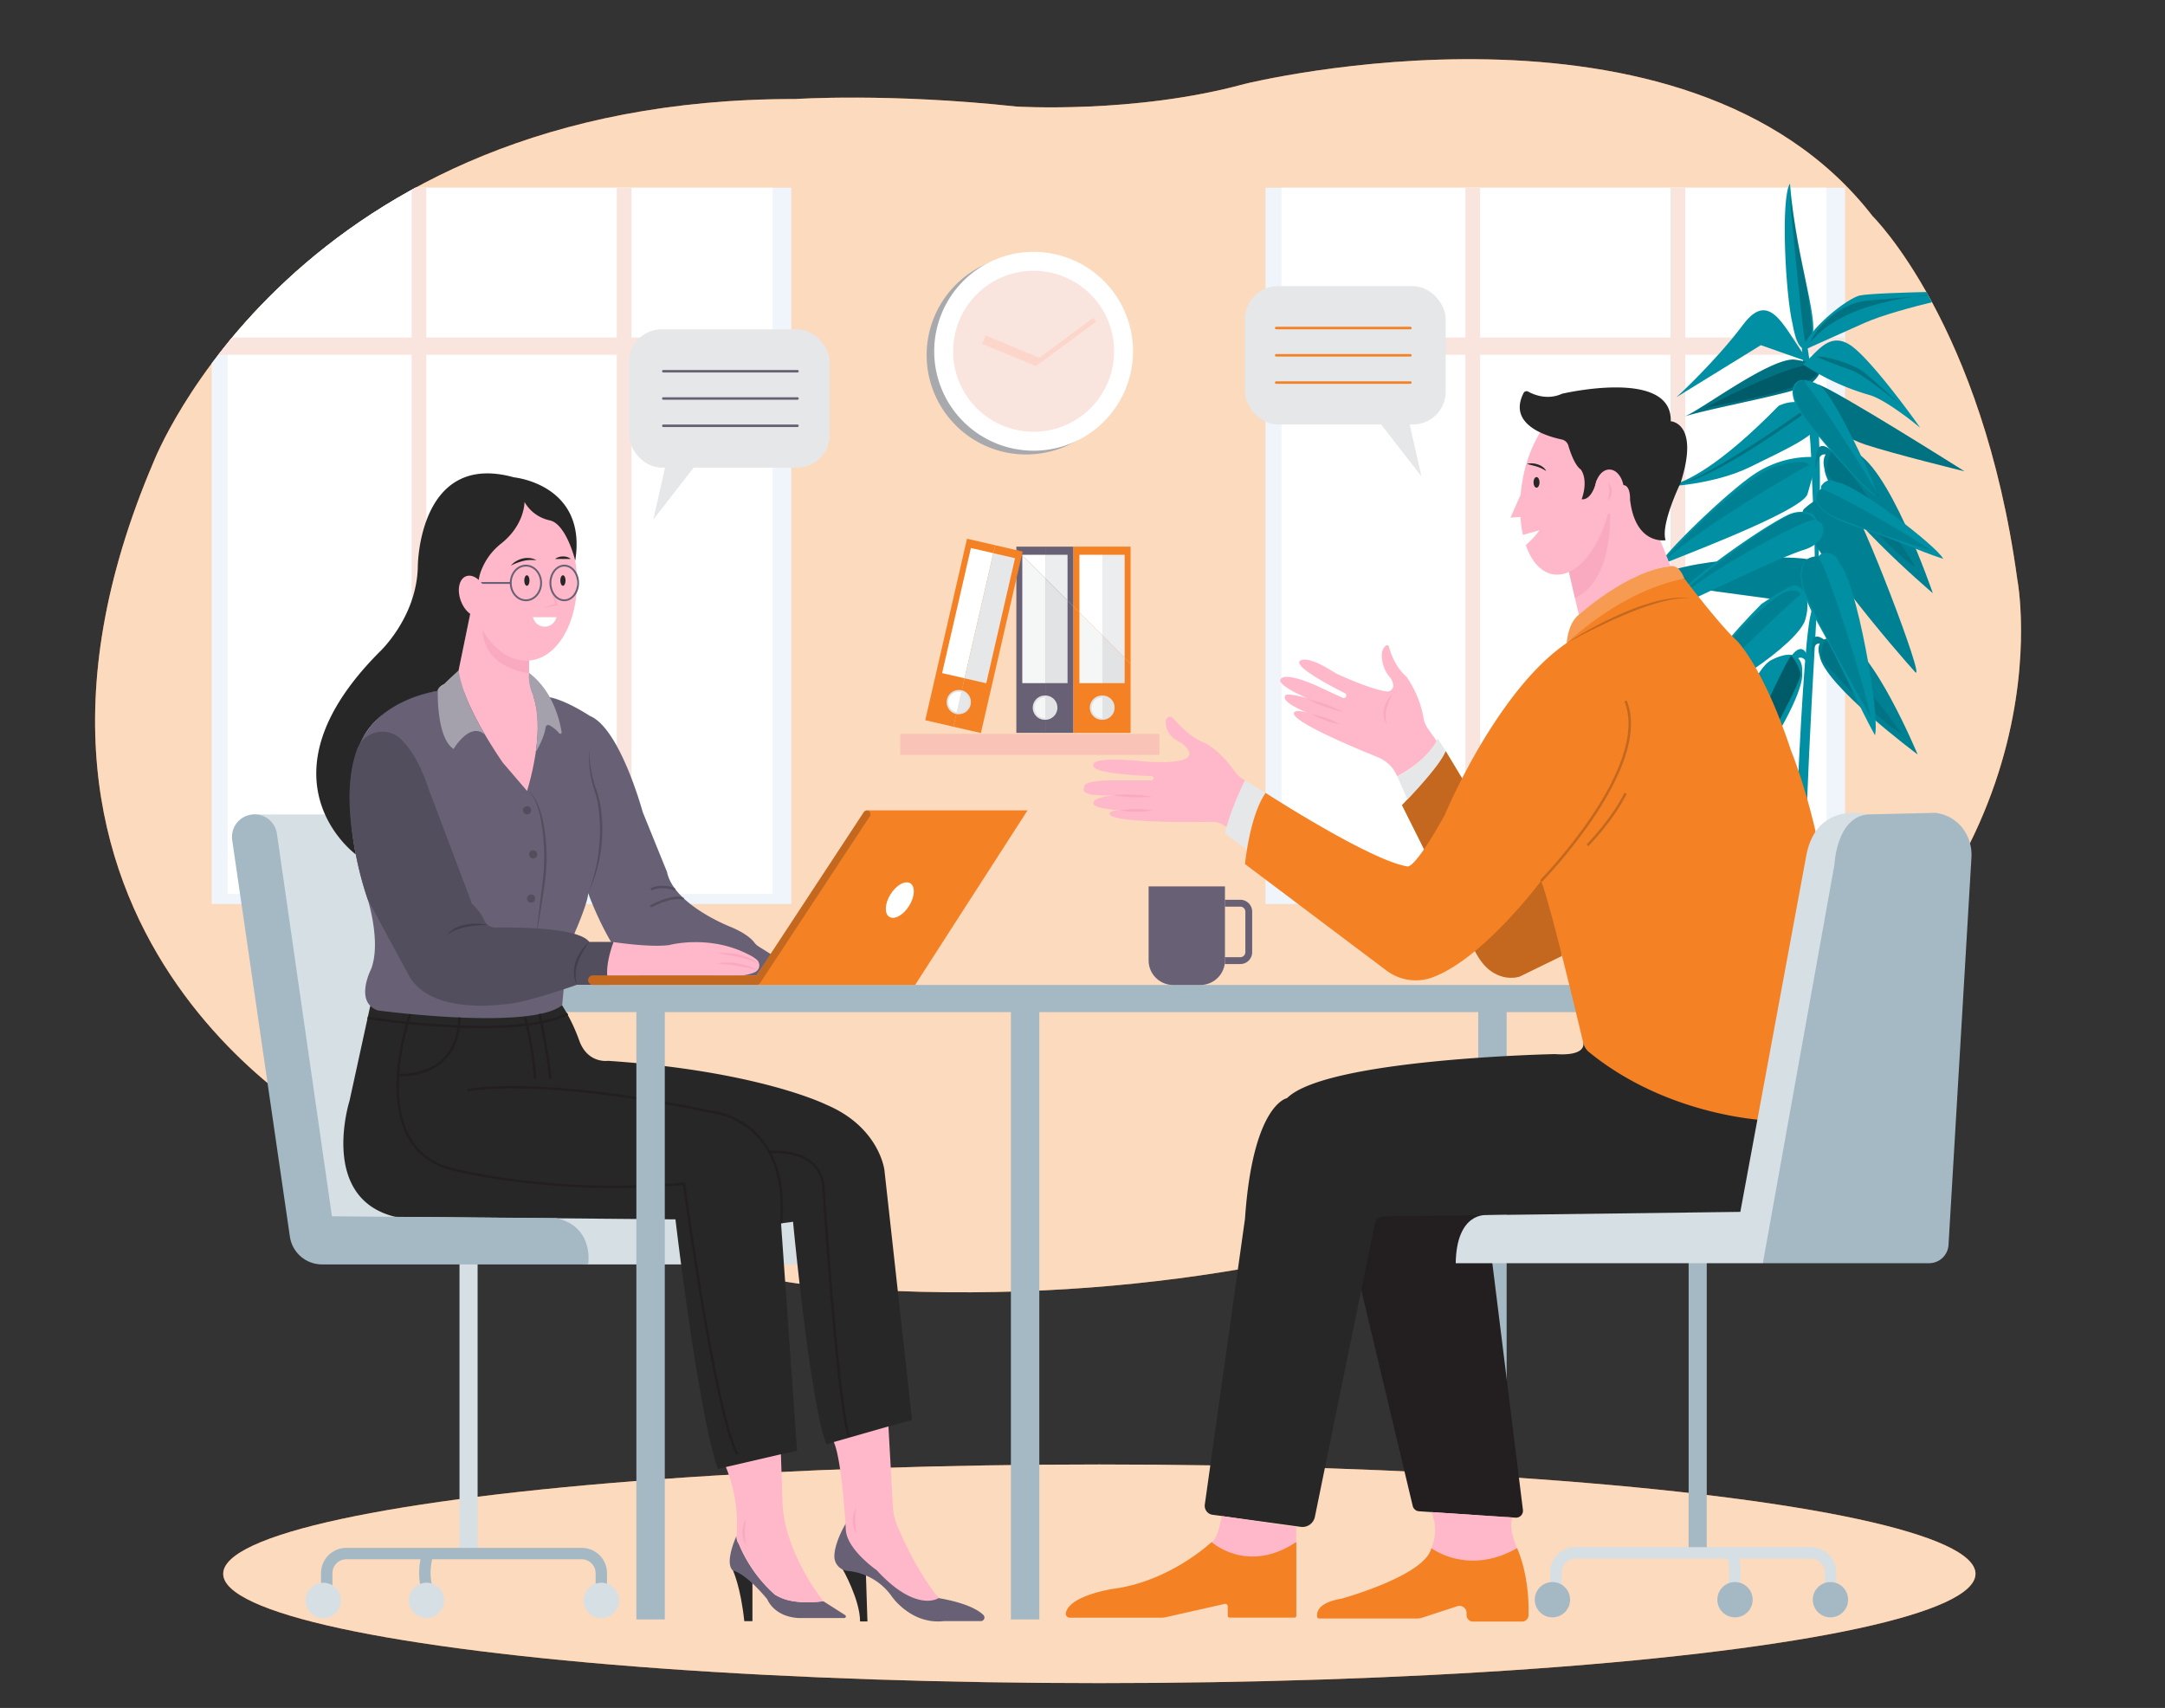 <svg xmlns="http://www.w3.org/2000/svg" xmlns:xlink="http://www.w3.org/1999/xlink" width="865.76" height="682.89" viewBox="0 0 865.76 682.89"><rect x="0" y="0" width="865.76" height="682.89" fill="#333333" stroke="none"/><defs><clipPath id="a"><path d="M135.86,453S-19.62,374.34,61.43,184.65c0,0,56.16-145.24,256.61-145.06,0,0,37.4-2.5,88.26,3,0,0,47.43,3,91.28-9,0,0,176.48-43.88,251.27,52.86,0,0,43.88,43.05,57.84,145.18,0,0,23.08,118.24-111.62,203.93,0,0-142.33,97.66-367.88,78.71C327.19,514.28,220,502.48,135.86,453Z" fill="none"/></clipPath></defs><g style="isolation:isolate"><rect x="216.1" y="230.59" width="4.27" height="0.75" fill="#686175" data-primary="true"/><ellipse cx="439.62" cy="629.25" rx="350.36" ry="43.71" fill="#f48225" data-secondary="true"/><ellipse cx="439.62" cy="629.25" rx="350.36" ry="43.71" fill="#fff" opacity="0.7"/><g clip-path="url(#a)"><rect x="22.94" y="5.76" width="800.44" height="522.31" fill="#f48225" data-secondary="true"/><rect x="22.94" y="5.76" width="800.44" height="522.31" fill="#fff" opacity="0.7"/><rect x="84.65" y="75.06" width="231.75" height="286.38" fill="#f0f5fc"/><rect x="91.03" y="75.06" width="217.94" height="282.36" fill="#fff"/><rect x="246.64" y="75.06" width="5.88" height="286.38" fill="#f9e4de"/><rect x="164.61" y="75.06" width="5.88" height="286.38" fill="#f9e4de"/><rect x="86.48" y="134.94" width="229.51" height="6.9" fill="#f9e4de"/><rect x="506.05" y="75.06" width="231.75" height="286.38" fill="#f0f5fc"/><rect x="512.43" y="75.06" width="217.94" height="282.36" fill="#fff"/><rect x="668.03" y="75.06" width="5.88" height="286.38" fill="#f9e4de"/><rect x="586.01" y="75.06" width="5.88" height="286.38" fill="#f9e4de"/><rect x="507.87" y="134.94" width="229.51" height="6.9" fill="#f9e4de"/><path d="M698.24,394.18c0,.4,9.41,1.56,20.64,1.56s20-1.16,20-1.56-4.06-1.11-20.17-1.11C701.39,393.07,698.24,393.79,698.24,394.18Z" fill="#272727"/><path d="M704.67,478.09c-1.41,6.39,25,8.52,25.65,4L739,394.06h-.1c-.49.38-9.82,1.15-20.41,1.12V477C710.52,477,704.61,475.26,704.67,478.09Z" fill="#f48225" data-secondary="true"/><path d="M718.78,477s-.11-81.78-.11-81.78c-10.62,0-19.88-.74-20.39-1.12h-.09l5.92,88.05c0,1.67,6.56,2.34,14.67,2.34Z" fill="#f48225" data-secondary="true"/><path d="M722.21,135.59c1.53,7.72,3.33,23.82,3.33,23.82,1.18,2.62,1.84,11.09,2.1,22.29.53,22.3-.68,55.42-1.81,74.77-7.89,135.26-2.46,138-2.46,138h-7.49s3.94-132.5,8.22-148.88c3.14-12,.86-40.3.11-64.1-.21-6.93-4.12-46.21-4.12-47.73C720.09,131.28,721.08,129.79,722.21,135.59Z" fill="#008fa3"/><path d="M727.64,262.12c1.64,11.63,39.19,39.52,39.19,39.52S748.67,258,736.45,255.53,727.64,262.12,727.64,262.12Z" fill="#008fa3"/><path d="M730.68,256.88c-2.26-2.38-5.75-4-6.09.4s.14,5.46.14,5.46.17-7.17,3.89-5.09S730.68,256.88,730.68,256.88Z" fill="#008fa3"/><g opacity="0.1"><path d="M727.64,262.12c1.64,11.63,39.19,39.52,39.19,39.52S748.67,258,736.45,255.53,727.64,262.12,727.64,262.12Z"/><path d="M730.68,256.88c-2.26-2.38-5.75-4-6.09.4s.14,5.46.14,5.46.17-7.17,3.89-5.09S730.68,256.88,730.68,256.88Z"/></g><path d="M729.78,255.89c3.27,1.68,30.41,36.16,30.7,37.41-5.18-1.77-32-27.43-32.18-30.79A14.39,14.39,0,0,1,729.78,255.89Z" opacity="0.1"/><path d="M720.67,268.62c1.71,13.82-37.54,66.6-37.54,66.6s12.18-64.9,25.42-71.43S720.67,268.62,720.67,268.62Z" fill="#008fa3"/><path d="M715.57,263.57c1.86-3.43,5.33-6.41,7.1-1.43s1.53,6.3,1.53,6.3-2.41-8.15-6-4.63S715.57,263.57,715.57,263.57Z" fill="#008fa3"/><path d="M716.31,262.15c-3.24,2.93-30.49,65.32-30.44,66.84,5.39-3.61,35-55.8,34.16-59.71A17.11,17.11,0,0,0,716.31,262.15Z" opacity="0.36"/><path d="M727,153.72c6.65,1.89,58.56,34.71,58.56,34.71s-28.29-6.92-39.71-10.71-27.63-16.25-21-17.2S727,153.72,727,153.72Z" fill="#008fa3"/><path d="M727,153.72c6.65,1.89,58.56,34.71,58.56,34.71s-28.29-6.92-39.71-10.71-27.63-16.25-21-17.2S727,153.72,727,153.72Z" opacity="0.2"/><path d="M724.82,224.2c-5.8-3.1-54.87-.69-62.72,7.14v2.11c11.81,1,47.24,6.48,56.29,7.12C728.39,241.28,735.52,229.89,724.82,224.2Z" fill="#008fa3"/><path d="M724.82,224.2c-5.8-3.1-54.87-.69-62.72,7.14v2.11c11.81,1,47.24,6.48,56.29,7.12C728.39,241.28,735.52,229.89,724.82,224.2Z" opacity="0.1"/><path d="M723.76,144.9c-9.52-11.39-15.22-30.38-26.63-15.19s-26.74,29.11-26.74,29.11L704.14,138Z" fill="#008fa3"/><path d="M722.75,197.71c-3,7-51,24.83-57.82,27.83s25.5-29.16,37.81-36.74a40.63,40.63,0,0,1,24.28-6Z" fill="#008fa3"/><path d="M739.53,200.89c4.29,3.09,30.85,72.64,26.31,67.79s-51.56-58.89-44.31-65.3,5.74-1.56,9.69-3S737.56,199.47,739.53,200.89Z" fill="#008fa3"/><path d="M739.53,200.89c4.29,3.09,30.85,72.64,26.31,67.79s-51.56-58.89-44.31-65.3,5.74-1.56,9.69-3S737.56,199.47,739.53,200.89Z" opacity="0.1"/><path d="M714.72,206c-13,6.48-47.75,31.44-50.14,39.2,6-2.28,45.15-21.7,56.73-25.34,6.77-2.12,8.9-6.63,7.31-10.28-.26-.6-2-1.27-2.29-1.83-.91-1.74-1.42-2.39-3-2.75A12.54,12.54,0,0,0,714.72,206Z" fill="#008fa3"/><path d="M704.36,241.51c-10,10-25.82,27.7-28,38.38,8.57,0,42.72-22.23,45.58-32.2s-2.15-14.24-5-13.52S704.36,241.51,704.36,241.51Z" fill="#008fa3"/><path d="M711.27,162.26c-23.76,24.3-37.25,30.53-43.37,31.9-3,.66,17.71-.36,32-7.48s31.61-14.38,27.32-20.62C721,157,711.27,162.26,711.27,162.26Z" fill="#008fa3"/><path d="M722.09,165c-1.75.87-35.46,26.17-51.44,28.79,0,0,9.24-.62,50.94-30C722.39,163.2,722.09,165,722.09,165Z" opacity="0.2"/><path d="M716.85,129.61C714,118.23,712,79.1,715.78,73.4c2.87,34.17,12.84,56.1,8.09,63.7S716.85,129.61,716.85,129.61Z" fill="#008fa3"/><path d="M715.73,76.65c-.26,2.74,5.11,55.08,5.86,58.69s2.12,1.63,2.87-.37-1.12-17.07-3.74-29.53S715.73,76.65,715.73,76.65Z" opacity="0.2"/><path d="M720.59,140.33c1.9-8.54,18.48-21.32,23.24-22.21,7.73-1.47,54.31-1.74,50.4-1.9-1.47-.06-35,6.84-48.66,12.9C737,132.91,720.59,140.33,720.59,140.33Z" fill="#008fa3"/><path d="M777,117.65c-5.5,0-40.15,2.26-53.16,19.45.72-3.25,9.7-15.71,23.44-17C752.53,119.67,777,117.65,777,117.65Z" opacity="0.2"/><path d="M717.21,143.74c-10.45,0-37.91,20.87-43.61,22.77,12.36-3.8,45.34-9.48,50.24-13,3.49-2.49,6-6.7,2.41-7.89A60.26,60.26,0,0,0,717.21,143.74Z" fill="#008fa3"/><path d="M717.21,143.74c-10.45,0-37.91,20.87-43.61,22.77,12.36-3.8,45.34-9.48,50.24-13,3.49-2.49,6-6.7,2.41-7.89A60.26,60.26,0,0,0,717.21,143.74Z" opacity="0.2"/><path d="M723.34,145.69c-14.11,2.74-39,16-41.58,17.51,6.74-1.69,37.58-6.54,44.33-12.9C728.81,147.73,723.34,145.69,723.34,145.69Z" opacity="0.2"/><path d="M721,145.65c5.71-4.75,10.45-13.3,19-7.6s28.7,33.89,27.76,32.94-13.53-11.1-20-13A95.69,95.69,0,0,1,721,145.65Z" fill="#008fa3"/><path d="M726.09,142.58c3.24-.51,14.73,2.73,19.23,6.22s15,13.46,15,13.46-14.49-12.46-20.48-14.45S726.09,142.58,726.09,142.58Z" opacity="0.2"/><path d="M723.53,185.81c-2.81,1.5-41.56,23.51-57.85,38.27,7.3-9.34,33.87-34.91,45.3-37.89S723.53,185.81,723.53,185.81Z" opacity="0.1"/><path d="M729.57,187.41c1.06,13.88,43.34,49.75,43.34,49.75s-18.14-53.07-32.4-56.87S729.57,187.41,729.57,187.41Z" fill="#008fa3"/><path d="M733.58,181.45c-2.5-3-6.49-5.23-7.25,0s-.24,6.48-.24,6.48.74-8.47,5-5.73S733.58,181.45,733.58,181.45Z" fill="#008fa3"/><g opacity="0.1"><path d="M729.57,187.41c1.06,13.88,43.34,49.75,43.34,49.75s-18.14-53.07-32.4-56.87S729.57,187.41,729.57,187.41Z"/><path d="M733.58,181.45c-2.5-3-6.49-5.23-7.25,0s-.24,6.48-.24,6.48.74-8.47,5-5.73S733.58,181.45,733.58,181.45Z"/></g><path d="M732.58,180.2c3.75,2.25,33.21,45.11,33.46,46.61-6-2.49-35.71-34.89-35.71-38.88A17.18,17.18,0,0,1,732.58,180.2Z" opacity="0.1"/><path d="M727,153.72c5,1.41,21.4,36.3,23.53,43.43S729.1,177.21,722,168s-5.71-14.24-2.86-15.67S727,153.72,727,153.72Z" fill="#008fa3"/><g opacity="0.1"><path d="M722.66,168.08c-7.14-9.26-5.71-14.24-2.86-15.67a4.41,4.41,0,0,1,1.86-.36,15.35,15.35,0,0,1,.68,1.93c2.1,1.22,25.15,36.89,28.91,44.29C750,200.58,729.28,176.67,722.66,168.08Z"/></g><path d="M735.58,225.31c6.74,6.49,16.35,60.83,14.2,68.66-6.41-11.4-14.38-30-22.94-45-7.89-13.78-10.06-26.35.06-26.54.66,0,1-1,1.68-1.12C734.58,220.08,735.58,225.31,735.58,225.31Z" fill="#008fa3"/><path d="M726.9,222.45c3.24,2.24,19.41,53.46,21.16,64.42-4-7.72-25.29-44.37-27.1-52.71C718.22,221.45,726.9,222.45,726.9,222.45Z" opacity="0.1"/><path d="M734.3,192.79c7,.15,40,25.26,42.8,30.67-9.34-3-23.22-9.27-35.56-13.18-11.37-3.6-19-9.44-13.49-14.67.36-.34,0-1,.36-1.48C731.08,190.41,734.3,192.79,734.3,192.79Z" fill="#008fa3"/><path d="M728.05,195.61c2.93-.41,37.94,19.64,44.49,24.81-6.14-2.24-36.56-11.65-41.8-15.34C722.76,199.46,728.05,195.61,728.05,195.61Z" opacity="0.1"/><path d="M720,237.78c-4.31,3-42.89,40.74-42.89,40.74s11.8-20.74,22.28-30.46,14.24-12,17.42-12S720,237.78,720,237.78Z" opacity="0.1"/><path d="M725.83,207.87c-3.24-1.25-45.69,22.18-55.93,32.4,6.24-8.23,42.2-34.4,48.19-35.14S725.83,207.87,725.83,207.87Z" opacity="0.1"/><polygon points="418 218.56 406.43 218.56 406.43 219.65 418 231.22 418 218.56" fill="#686175" data-primary="true"/><polygon points="406.43 219.65 406.43 293.02 418 293.02 418 231.22 406.43 219.65" fill="#686175" data-primary="true"/><polygon points="429.27 218.56 418 218.56 418 231.22 429.27 242.49 429.27 218.56" fill="#686175" data-primary="true"/><polygon points="418 231.22 418 293.02 429.27 293.02 429.27 242.49 418 231.22" fill="#686175" data-primary="true"/><polygon points="408.8 222.02 408.8 273.14 418 273.14 418 231.22 408.8 222.02" fill="#f5f6f6"/><polygon points="418 221.82 408.8 221.82 408.8 222.02 418 231.22 418 221.82" fill="#fff"/><polygon points="426.9 221.82 418 221.82 418 231.22 426.9 240.12 426.9 221.82" fill="#ecedee"/><polygon points="418 231.22 418 273.14 426.9 273.14 426.9 240.12 418 231.22" fill="#e2e3e4"/><path d="M417.85,287.81a4.86,4.86,0,0,1,0-9.72H418a4.85,4.85,0,0,1,0,9.7h-.17Z" fill="#e2e3e4"/><path d="M413.71,283a4.14,4.14,0,0,0,4.14,4.14H418v-8.26h-.15A4.14,4.14,0,0,0,413.71,283Z" fill="#f5f6f6"/><path d="M418,278.82v8.26a4.13,4.13,0,0,0,0-8.26Z" fill="#e2e3e4"/><polygon points="440.84 218.56 429.27 218.56 429.27 242.49 440.84 254.06 440.84 218.56" fill="#f48225" data-secondary="true"/><polygon points="429.27 242.49 429.27 293.02 440.84 293.02 440.84 254.06 429.27 242.49" fill="#f48225" data-secondary="true"/><polygon points="452.11 218.56 440.84 218.56 440.84 254.06 452.11 265.33 452.11 218.56" fill="#f48225" data-secondary="true"/><polygon points="440.84 254.06 440.84 293.02 452.11 293.02 452.11 265.33 440.84 254.06" fill="#f48225" data-secondary="true"/><polygon points="440.84 221.82 431.65 221.82 431.65 244.87 440.84 254.06 440.84 221.82" fill="#fff"/><polygon points="431.65 244.87 431.65 273.14 440.84 273.14 440.84 254.06 431.65 244.87" fill="#f5f6f6"/><polygon points="449.74 221.82 440.84 221.82 440.84 254.06 449.74 262.96 449.74 221.82" fill="#ecedee"/><polygon points="440.84 254.06 440.84 273.14 449.74 273.14 449.74 262.96 440.84 254.06" fill="#e2e3e4"/><path d="M440.69,287.81a4.86,4.86,0,0,1,0-9.72h.18a4.85,4.85,0,0,1,0,9.7h-.18Z" fill="#e2e3e4"/><path d="M436.56,283a4.13,4.13,0,0,0,4.13,4.14h.15v-8.26h-.15A4.13,4.13,0,0,0,436.56,283Z" fill="#f5f6f6"/><path d="M440.84,278.82v8.26a4.13,4.13,0,0,0,0-8.26Z" fill="#e2e3e4"/><rect x="346.75" y="247.2" width="74.46" height="11.57" transform="translate(51.33 570.44) rotate(-77.04)" fill="#f48225" data-secondary="true"/><rect x="357.88" y="249.91" width="74.46" height="11.27" transform="translate(57.46 583.28) rotate(-77.04)" fill="#f48225" data-secondary="true"/><rect x="361.33" y="240.56" width="51.32" height="9.2" transform="translate(61.28 567.3) rotate(-77.04)" fill="#fff"/><rect x="370.15" y="242.73" width="51.32" height="8.9" transform="translate(66.16 577.48) rotate(-77.04)" fill="#e6e7e8"/><path d="M383.38,285.57a4.7,4.7,0,0,1-.92-.09h0l-.13,0a4.87,4.87,0,0,1-3.65-5.82,4.84,4.84,0,0,1,4.73-3.77,5.08,5.08,0,0,1,1.1.12l.13,0h0a4.85,4.85,0,0,1-1.25,9.54Z" fill="#e2e3e4"/><path d="M384.3,276.69a4.13,4.13,0,0,0-1.85,8.06l.14,0,1.86-8Z" fill="#fff"/><path d="M387.41,281.64a4.13,4.13,0,0,0-3-4.91l-1.86,8A4.14,4.14,0,0,0,387.41,281.64Z" fill="#e6e7e8"/><rect x="360" y="293.42" width="103.63" height="8.42" fill="#f9c4b7"/><path d="M410.31,102.21A39.75,39.75,0,1,0,450.06,142,39.75,39.75,0,0,0,410.31,102.21Z" fill="#a7a9ac" style="mix-blend-mode:multiply"/><path d="M453.08,140.45a39.75,39.75,0,1,1-39.75-39.75A39.75,39.75,0,0,1,453.08,140.45Z" fill="#fff"/><path d="M445.51,140.45a32.18,32.18,0,1,1-32.18-32.18A32.18,32.18,0,0,1,445.51,140.45Z" fill="#f9e4de"/><polygon points="437.16 127.12 415.64 143.07 394.12 134.14 392.75 137.45 413.89 146.23 414.27 146.39 414.47 146.24 438.26 128.61 437.16 127.12" fill="#fcd6ca"/></g><rect x="591.13" y="401.19" width="11.36" height="246.73" fill="#a5b9c5"/><path d="M564.93,602.13,541.55,504,549,477.6h44.37L609,603.7a2.77,2.77,0,0,1-2.94,3.11l-38.64-2.56A2.78,2.78,0,0,1,564.93,602.13Z" fill="#231f20"/><path d="M560.62,321.92s14.16-14.57,17.49-21.65l29.62,49.13,12,2.87,4.89,29.94-17,8.29s-10.82,3.73-17.8-10.22Z" fill="#f48225" data-secondary="true"/><path d="M560.62,321.92s14.16-14.57,17.49-21.65l29.62,49.13,12,2.87,4.89,29.94-17,8.29s-10.82,3.73-17.8-10.22Z" opacity="0.2"/><rect x="222.78" y="393.81" width="428.98" height="10.87" fill="#a5b9c5"/><path d="M293.14,628s3.06,6.52,4.49,20.18h3.26V631.86L295,625.54Z" fill="#272727"/><path d="M337.05,627.56s6.88,12.1,6.88,20.75h2.95l-.67-20.75-8-3.58Z" fill="#272727"/><path d="M337.93,645.74a.65.65,0,0,1-.35,1.21H319.65c-10.2-.41-12.84-7.54-12.84-7.54-9-10.81-13.67-11.42-13.67-11.42-3.67-3.06,1.42-14,1.42-14a5,5,0,0,0,.9,3.32,56,56,0,0,0,14.4,20.27,20.3,20.3,0,0,0,4.49,2c3.11.89,7.95,1.55,14.89.63Z" fill="#686175" data-primary="true"/><path d="M338.24,609.1s-4.6,7.54-4.59,13.26a5.87,5.87,0,0,0,5.35,5.75,24.18,24.18,0,0,1,17.66,10.25s7.73,11.29,20.73,9.81h14.86a1.44,1.44,0,0,0,1-2.46c-2.09-2-6.89-4.84-17.92-6.74Z" fill="#686175" data-primary="true"/><path d="M101,325.65h53.83A424.54,424.54,0,0,0,317.14,488.42q.87,8.56,1.76,17.13H235.2l-108.73-11Z" fill="#d6dfe4"/><path d="M148.07,402.14l-8.3,38s-12.38,39,18.34,46.4l112,1s8.94,76.47,16.94,99.83l31.68-7.36-6.4-90.87,4.8-.64s6.79,72.27,13.32,89l34.26-9.79-8.05-72.92-3-27s-2-17.13-23.24-26.1c0,0-26.92-13.46-87.28-17.54,0,0-8.06,1.25-11.47-8a71.4,71.4,0,0,0-5.66-12.19l-1.22-2Z" fill="#272727"/><path d="M329.24,640.22c-6.94.92-11.78.26-14.89-.63a20.3,20.3,0,0,1-4.49-2,56,56,0,0,1-14.4-20.27,5,5,0,0,1-.9-3.32,61,61,0,0,0-4.28-27.44l22-5.1.68,20.45c1.47,19.94,15.86,37.77,16.3,38.32Z" fill="#ffb8ca"/><path d="M338.24,611.74s-1.42-27.48-4.81-35.17l21.85-6.25,1.78,32.06a23.43,23.43,0,0,0,1.85,7.91c2.7,6.33,8.58,18.92,16.45,28.68,0,0-8.94,6.1-24.79-11.17C350.57,627.8,338.77,619.65,338.24,611.74Z" fill="#ffb8ca"/><path d="M298.34,617.89a10.36,10.36,0,0,1,0-10.6,32.23,32.23,0,0,0,0,10.6Z" fill="#f9aac0"/><path d="M342.44,613.26a10.38,10.38,0,0,1,0-10.6,32.23,32.23,0,0,0,0,10.6Z" fill="#f9aac0"/><rect x="183.75" y="502.51" width="7.24" height="118.65" fill="#d6dfe4"/><path d="M242.74,636.86h-4.56V629a5.56,5.56,0,0,0-5.55-5.55H138.48a5.55,5.55,0,0,0-5.54,5.55v7.87h-4.57V629a10.13,10.13,0,0,1,10.11-10.11h94.15A10.12,10.12,0,0,1,242.74,629Z" fill="#a5b9c5"/><path d="M169,637.47a27.22,27.22,0,0,1,0-17.15l4.33,1.44a22.67,22.67,0,0,0,0,14.24Z" fill="#a5b9c5"/><circle cx="129.28" cy="639.89" r="7.06" fill="#d6dfe4"/><circle cx="170.55" cy="639.89" r="7.06" fill="#d6dfe4"/><circle cx="240.46" cy="639.89" r="7.06" fill="#d6dfe4"/><path d="M164.05,405.4s-19.34,54.07,17.82,62.37c0,0,40.22,10.28,91.66,5.54,0,0,12.7,93.5,21.39,108.13" fill="none" stroke="#231f20" stroke-miterlimit="10"/><path d="M187,435.91s26.92-6,97.06,8.55c0,0,31.88,2.48,28.3,44.6" fill="none" stroke="#231f20" stroke-miterlimit="10"/><path d="M307.69,460.64s17.28-1.81,21,10.65a14.83,14.83,0,0,1,.58,3.43c.71,10.59,6.06,89.14,10.3,99.73" fill="none" stroke="#231f20" stroke-miterlimit="10"/><path d="M175.05,276.25s-31,2.69-34.3,33a121.84,121.84,0,0,0,6.36,50.55s5.45,17.26,1.21,27.85c0,0-6.66,13,2.73,16.35,0,0,61,8.17,73.78-2.12,0,0,1.59-21.79,5.83-30.87,0,0,4.54-10.6,4.54-13.93,0,0,9.15,25.71,20.65,33h46.67l5.94-8.46-5-3.13a6.44,6.44,0,0,1-1.83-1.66c-.91-1.22-3.29-3.59-9.17-6.11,0,0-23-8.78-25.73-22.1L257,324.65s-9.09-33.6-21.19-38.44c0,0-9.1-6.09-16-7.42C219.8,278.79,173.32,276,175.05,276.25Z" fill="#686175" data-primary="true"/><path d="M188.14,245l-4.75,23.1s0,10.81,17.58,36.71l9.79,11.42s8.09-25.2,2.13-38.75a15.78,15.78,0,0,1-1.32-6.35V262l-22-17.21Z" fill="#ffb8ca"/><path d="M175.05,276.25c-.05,4.1.2,19.19,6.34,23.23,0,0,6.53-11.26,12.65-5.63,0,0-9.06-14.36-10.65-25.78,0,0-4.77,5-7.5,6.7A1.78,1.78,0,0,0,175.05,276.25Z" fill="#686175" data-primary="true"/><path d="M175.05,276.25c-.05,4.1.2,19.19,6.34,23.23,0,0,6.53-11.26,12.65-5.63,0,0-9.06-14.36-10.65-25.78,0,0-4.77,5-7.5,6.7A1.78,1.78,0,0,0,175.05,276.25Z" fill="#fff" opacity="0.4"/><path d="M214.25,300.64s3.28-5.23,3.94-9.85a1.06,1.06,0,0,1,1.59-.77,14.38,14.38,0,0,1,3.8,3.1.55.55,0,0,0,1-.44c-.77-4.85-3.53-16.33-13-23.59a17.71,17.71,0,0,0,1.32,8.36S216.48,284.87,214.25,300.64Z" fill="#686175" data-primary="true"/><path d="M214.25,300.64s3.28-5.23,3.94-9.85a1.06,1.06,0,0,1,1.59-.77,14.38,14.38,0,0,1,3.8,3.1.55.55,0,0,0,1-.44c-.77-4.85-3.53-16.33-13-23.59a17.71,17.71,0,0,0,1.32,8.36S216.48,284.87,214.25,300.64Z" fill="#fff" opacity="0.4"/><g opacity="0.2"><path d="M210.76,316.2a6.71,6.71,0,0,1,2.74,2.52,19.15,19.15,0,0,1,1.79,3.34,38.17,38.17,0,0,1,2.06,7.25,74.85,74.85,0,0,1,1.23,15c-.06,2.51-.26,5-.57,7.52s-.68,4.95-1.08,7.43l-1.17,7.4c-.43,2.47-.82,4.94-1.28,7.4.23-2.49.53-5,.79-7.46l.9-7.45.94-7.43q.4-3.71.47-7.44a79.4,79.4,0,0,0-1-14.85,38,38,0,0,0-1.76-7.22,18,18,0,0,0-1.55-3.36A6.89,6.89,0,0,0,210.76,316.2Z"/></g><g opacity="0.2"><path d="M235.63,299.48a52.32,52.32,0,0,0,.59,7.3,44.07,44.07,0,0,0,1.6,7.11,47.55,47.55,0,0,1,2.1,7.09,60.87,60.87,0,0,1,.87,7.35,67.64,67.64,0,0,1-.06,7.4A57.08,57.08,0,0,1,235.2,357a69.17,69.17,0,0,0,2.31-7,56.77,56.77,0,0,0,1.54-7.14,67.54,67.54,0,0,0,.75-14.55,62.33,62.33,0,0,0-.77-7.24,35.55,35.55,0,0,0-.85-3.53l-1.09-3.51A43.62,43.62,0,0,1,235.63,299.48Z"/></g><circle cx="210.76" cy="323.98" r="1.63" opacity="0.2"/><circle cx="213.21" cy="341.63" r="1.63" opacity="0.2"/><circle cx="212.39" cy="359.29" r="1.63" opacity="0.2"/><path d="M260.38,355.62s3.58-2.21,9.74,0" fill="none" stroke="#000" stroke-miterlimit="10" opacity="0.2"/><path d="M260.38,362.24c-.88.67,7.74-4.59,13.15-2.95" fill="none" stroke="#000" stroke-miterlimit="10" opacity="0.2"/><polygon points="346.67 324.01 410.9 324.01 365.94 393.81 302.44 393.81 310.27 381.04 346.67 324.01" fill="#f48225" data-secondary="true"/><ellipse cx="359.83" cy="359.87" rx="7.91" ry="4.38" transform="translate(-136.1 474.07) rotate(-57.97)" fill="#fff"/><rect x="675.27" y="502.23" width="7.24" height="118.65" fill="#a5b9c5"/><path d="M734.26,636.58H729.7v-7.87a5.56,5.56,0,0,0-5.55-5.55H630a5.55,5.55,0,0,0-5.54,5.55v7.87h-4.57v-7.87A10.12,10.12,0,0,1,630,618.6h94.15a10.11,10.11,0,0,1,10.11,10.11Z" fill="#d6dfe4"/><path d="M694.7,637.31l-4.32-1.47a22.53,22.53,0,0,0,0-14.24l4.33-1.44A27.2,27.2,0,0,1,694.7,637.31Z" fill="#d6dfe4"/><circle cx="620.8" cy="639.61" r="7.06" fill="#a5b9c5"/><circle cx="693.81" cy="639.61" r="7.06" fill="#a5b9c5"/><circle cx="731.98" cy="639.61" r="7.06" fill="#a5b9c5"/><path d="M159,429.82s24.23,2.16,24.73-23" fill="none" stroke="#231f20" stroke-miterlimit="10"/><path d="M147,407s58.56,9.16,80-1.62" fill="none" stroke="#231f20" stroke-miterlimit="10"/><path d="M209.93,406.79A140.15,140.15,0,0,1,214,431.27" fill="none" stroke="#231f20" stroke-miterlimit="10"/><path d="M215.79,405.4s2.84,13.08,4.32,25.87" fill="none" stroke="#231f20" stroke-miterlimit="10"/><path d="M661.65,210.45l6.46,16c-15.14.84-36.75,19.37-36.75,19.37l-4.83-21,18.62-32.58,8.09-1.71Z" fill="#ffb8ca"/><path d="M626.53,257.14s.31-7.75,4.83-11.35c0,0,20.1-17.94,36.75-19.37,0,0,3.18-1.09,5.48,5C673.59,231.45,650.06,236,626.53,257.14Z" fill="#f48225" data-secondary="true"/><path d="M626.53,257.14s.31-7.75,4.83-11.35c0,0,20.1-17.94,36.75-19.37,0,0,3.18-1.09,5.48,5C673.59,231.45,650.06,236,626.53,257.14Z" fill="#fff" opacity="0.2"/><path d="M704.94,437.1s-45.27-.41-70.15-22.84" fill="none" stroke="#ed1c24" stroke-miterlimit="10"/><path d="M558.73,310.36l4.08,9.26s13-13.23,15.3-19.35l-3.17-4.89S569.43,305.47,558.73,310.36Z" fill="#e6e7e8"/><path d="M558.73,310.36l-.1-.23a14.19,14.19,0,0,0-7.63-7.37c-10.89-4.4-34.75-14.47-33.56-17.78,0,0,.45-1.53,5.35,0,0,0-10.55-4.13-8.87-6.73,0,0-.61-1.68,8.87.92,0,0-11-4.59-10.86-7.19,0,0,0-4,13.76,1.83L536.86,279a1,1,0,0,0,1.37-.47h0a1,1,0,0,0-.46-1.39c-3.95-2-19.12-9.75-18.19-12.54,0,0,1.53-3.83,14.53,4.58,0,0,13.43,6.35,20.32,7.27a2.39,2.39,0,0,0,2.72-2.6,6.19,6.19,0,0,0-1.5-3.26,12.58,12.58,0,0,1-2.33-4.12c-.85-2.66-1.49-6.48.88-8.33a.79.79,0,0,1,1.24.45c.59,2.31,2.42,8,7,12a41.53,41.53,0,0,1,6.78,16.25,11.22,11.22,0,0,0,2,4.81l3.27,4.62S570.35,304.4,558.73,310.36Z" fill="#ffb8ca"/><path d="M524.32,285.44a38.08,38.08,0,0,1,11.77,4.28,38.34,38.34,0,0,1-11.77-4.28Z" fill="#f9aac0"/><path d="M522.79,279.49a57.12,57.12,0,0,1,14.38,5.18,57,57,0,0,1-14.38-5.18Z" fill="#f9aac0"/><path d="M554.6,289.72c-2.44-3.3-1.37-8.08,1.12-11,.38-.42.76-.82,1.17-1.2-.23.52-.51,1-.76,1.47-1.73,3.33-2.67,7-1.53,10.77Z" fill="#f9aac0"/><path d="M498.64,339.78l-8.79-6.49s2.45-12.9,8-21.27l8.26,5.07S501.78,320.93,498.64,339.78Z" fill="#e6e7e8"/><path d="M490.45,330.61l-1.56-.91a8,8,0,0,0-4.25-1.11c-8.29.15-36.67.46-40.72-2.69,0,0-1.58-2.12,4.75-1.89,0,0-11.72-.45-11.4-2.94,0,0-.82-2.26,8.91-3.17,0,0-14.93,1.13-12.67-2.94,0,0-1.81-3.17,12.9-2.94h14a.84.84,0,0,0,.73-.42h0a.84.84,0,0,0-.7-1.28c-5.29-.2-23.43-1.09-23.16-4.18,0,0-2.85-3.85,19.09-1.81,0,0,21.95,2.29,19-4.06a10,10,0,0,0-4.39-4,9.14,9.14,0,0,1-4.48-5.16,6,6,0,0,1-.17-3.37,1.59,1.59,0,0,1,2.75-.61c2.23,2.57,6.86,7.4,11.72,9.5,0,0,5.65,1.74,12.67,11.39a12.72,12.72,0,0,0,4.39,4A119.73,119.73,0,0,0,490.45,330.61Z" fill="#ffb8ca"/><path d="M447.69,324a42.35,42.35,0,0,1,13.2,0,42.65,42.65,0,0,1-13.2,0Z" fill="#f9aac0"/><path d="M444.62,317.9a64.25,64.25,0,0,1,16.27.68,64.71,64.71,0,0,1-16.27-.68Z" fill="#f9aac0"/><path d="M633.14,417s1.6,5.39-11.38,4.46c0,0-91.34,1.85-107.1,17.62,0,0-13.66,2.31-16.8,48.21L481.79,601.56a3.63,3.63,0,0,0,3.11,4.1l35.25,4.82a5.08,5.08,0,0,0,5.66-4l23.92-117a3.91,3.91,0,0,1,3.8-3.14l142.41-1.82,9-39.87Z" fill="#272727"/><path d="M526.74,646.48c-.28-1.6,0-5.68,9.76-7.3,0,0,33.41-9.18,35.87-20.19h34.28s5,10.19,4.59,26.85a2.6,2.6,0,0,1-2.59,2.52h-19.6a2.59,2.59,0,0,1-2.59-2.59v-.86a2.83,2.83,0,0,0-3.7-2.69l-13.93,4.55a7.58,7.58,0,0,1-2.31.36h-39A.79.79,0,0,1,526.74,646.48Z" fill="#f48225" data-secondary="true"/><path d="M484.5,616.55s-16.43,15.68-39.27,18.7c0,0-17.42,2.55-19,9.6a1.6,1.6,0,0,0,1.55,1.95h36.65a8,8,0,0,0,1.82-.21l23.54-5.31a1,1,0,0,1,1.17.94V646a.79.79,0,0,0,.79.79h25.85a.79.79,0,0,0,.79-.79V616.55Z" fill="#f48225" data-secondary="true"/><path d="M704.94,505.07h66.49a7.78,7.78,0,0,0,7.76-7.31L788.35,343a17.68,17.68,0,0,0-3.41-11.72A16,16,0,0,0,773.86,325l-27.32.64s-18.36-3.57-17.13,23.75l-29,151.31Z" fill="#a5b9c5"/><path d="M459.32,354.41h30.53a0,0,0,0,1,0,0V384a9.82,9.82,0,0,1-9.82,9.82H469.14a9.82,9.82,0,0,1-9.82-9.82V354.41A0,0,0,0,1,459.32,354.41Z" fill="#686175" data-primary="true"/><path d="M496,385.45h-6.18v-2.74H496a2,2,0,0,0,2-2V364.5a2,2,0,0,0-2-2h-6.18v-2.74H496a4.74,4.74,0,0,1,4.73,4.73v16.22A4.74,4.74,0,0,1,496,385.45Z" fill="#686175" data-primary="true"/><rect x="497.86" y="114.42" width="80.25" height="55.29" rx="13.07" fill="#e6e7e8"/><polygon points="568.42 190.46 547.81 163.97 562.41 163.97 568.42 190.46" fill="#e6e7e8"/><rect x="251.55" y="131.69" width="80.25" height="55.29" rx="13.07" transform="translate(583.34 318.66) rotate(-180)" fill="#e6e7e8"/><polygon points="261.24 207.73 281.85 181.24 267.24 181.24 261.24 207.73" fill="#e6e7e8"/><path d="M245.15,376.64s14.5,2.27,22.46,1.23c0,0,15.93-4.37,31.66,3.75a15,15,0,0,1,3.33,2.07,3,3,0,0,1-.7,5c-2.81,1.29-8.51,2.39-20,1.3H242.73S242.47,384.71,245.15,376.64Z" fill="#ffb8ca"/><path d="M286.51,381.12c5.78-.5,12.13.52,16.83,4.11-5.36-2.34-11.1-3.22-16.83-4.11Z" fill="#f9aac0"/><path d="M303,387.88a101,101,0,0,0-16.48-2.65A26.1,26.1,0,0,1,303,387.88Z" fill="#f9aac0"/><path d="M211.57,262v7.13s-21-1.7-18.53-21.63Z" fill="#f9aac0"/><ellipse cx="208.74" cy="230.18" rx="21.89" ry="34.06" transform="translate(-18.65 18.4) rotate(-4.83)" fill="#ffb8ca"/><path d="M191.28,234a16.35,16.35,0,0,1,1.26-6.16,25.23,25.23,0,0,1,7.85-10.5c9.52-7.53,9.35-16.65,9.35-16.65a15.27,15.27,0,0,0,9.89,7.32,6.49,6.49,0,0,1,2,.77c5.52,3.41,8.4,15.38,8.4,15.38,4.88-30.52-24.49-33.3-24.49-33.3-38.15-10.59-38.45,35.42-38.45,35.42-.3,20.58-15.44,34.51-15.44,34.51-50.55,50.85-9.35,80.85-9.35,80.85s-7.72-35.7,6.26-51.66c0,0,8-10.55,26.49-13.72,0,0-.29-1.21,2.58-2.77l5.76-5.41,4.75-23.1Z" fill="#272727"/><path d="M142.86,299.48a10.75,10.75,0,0,1,17.67-3.77c3.67,3.66,7.57,9.65,10.76,19.41l17.43,46.14s3.53,3.32,4.89,6.6a4.79,4.79,0,0,0,4.5,3c9.63-.15,33.26.06,37.52,5.75h9.74s-4.61,11.54-1.54,17.17H230.57s-14.42,5.13-23.13,6.93c0,0-33.07,6.92-43.58-10l-16.75-31S134,322.8,142.86,299.48Z" fill="#686175" data-primary="true"/><path d="M142.86,299.48a10.75,10.75,0,0,1,17.67-3.77c3.67,3.66,7.57,9.65,10.76,19.41l17.43,46.14s3.53,3.32,4.89,6.6a4.79,4.79,0,0,0,4.5,3c9.63-.15,33.26.06,37.52,5.75h9.74s-4.61,11.54-1.54,17.17H230.57s-14.42,5.13-23.13,6.93c0,0-33.07,6.92-43.58-10l-16.75-31S134,322.8,142.86,299.48Z" opacity="0.2"/><g opacity="0.2"><path d="M178.52,374.08a9.32,9.32,0,0,1,3.39-2.9,16.06,16.06,0,0,1,4.25-1.5,20.92,20.92,0,0,1,4.46-.41c.74,0,1.48.08,2.22.14s1.47.23,2.19.38c-.74.07-1.47.08-2.21.11l-2.18.15a38,38,0,0,0-4.28.61,23.4,23.4,0,0,0-4.11,1.22A13.83,13.83,0,0,0,178.52,374.08Z"/></g><g opacity="0.2"><path d="M235.63,376.64a34.59,34.59,0,0,0-2.58,3.9,24.67,24.67,0,0,0-1.91,4.19,16.53,16.53,0,0,0-.91,4.46l0,1.15c0,.38,0,.76.07,1.15a20.84,20.84,0,0,0,.32,2.32,11.65,11.65,0,0,1-1.13-4.63,13.63,13.63,0,0,1,.75-4.78A17.52,17.52,0,0,1,235.63,376.64Z"/></g><path d="M132.74,486.31l-22-152.94a9,9,0,0,0-9.75-7.72h0a9,9,0,0,0-8.13,10.29l23.06,158.48a13,13,0,0,0,12.88,11.13H235.2s2.56-15-12.67-18.5Z" fill="#a5b9c5"/><rect x="254.48" y="400.78" width="11.36" height="246.73" fill="#a5b9c5"/><rect x="404.25" y="400.78" width="11.36" height="246.73" fill="#a5b9c5"/><path d="M304,393l43.87-66.67a1.47,1.47,0,0,0-1.22-2.28h0a1.47,1.47,0,0,0-1.23.66L302.52,390H237.1a1.9,1.9,0,0,0-1.9,1.9h0a1.9,1.9,0,0,0,1.9,1.89h65.34A1.87,1.87,0,0,0,304,393Z" fill="#f48225" data-secondary="true"/><path d="M304,393l43.87-66.67a1.47,1.47,0,0,0-1.22-2.28h0a1.47,1.47,0,0,0-1.23.66L302.52,390H237.1a1.9,1.9,0,0,0-1.9,1.9h0a1.9,1.9,0,0,0,1.9,1.89h65.34A1.87,1.87,0,0,0,304,393Z" opacity="0.2"/><path d="M633.14,417c-2.58-10.88-13.93-58.28-16.91-64.77,0,0-23.42,31.56-43.88,38.72a19.46,19.46,0,0,1-18.05-3l-56.44-42.47s1.84-19.27,8.26-28.45c0,0,41.6,26.92,56.59,29.37,0,0,2.44,2.14,15-20.5,0,0,20.67-49.67,48.84-68.82,0,0,21.82-21.1,47.06-25.69,0,0,13.91,18.35,20.64,24.47,0,0,10.71,10.09,22,44.35,0,0,8.25,19.78,13.15,49.14l-21.62,98.7s-39.93-1-72.36-27.39A6.81,6.81,0,0,1,633.14,417Z" fill="#f48225" data-secondary="true"/><path d="M634.79,338s9.74-9.79,15.27-20.8" fill="none" stroke="#000" stroke-miterlimit="10" opacity="0.2"/><path d="M616.23,352.27s44.54-45.5,33.83-72" fill="none" stroke="#000" stroke-miterlimit="10" opacity="0.2"/><path d="M488.55,606.16s-1.4,9.16-4.05,10.39c0,0,14.28,13.05,33.85,0v-6Z" fill="#ffb8ca"/><path d="M572.37,604.58a17.69,17.69,0,0,1,0,14.41s14.7,11.22,34.28,0c0,0-3.67-8.21-1.83-12.26Z" fill="#ffb8ca"/><path d="M582.12,505.07H704.94l28.65-159.46s.71-18.42,12.95-19.95c0,0-20.8-5.81-24.47,17.74L695.94,484.55l-101.57,1.29S582.47,484.54,582.12,505.07Z" fill="#d6dfe4"/><path d="M629.82,239.09l-3.29-14.34,17.19-22.13S646.23,231.38,629.82,239.09Z" fill="#f9aac0"/><path d="M645.14,192.18q0,.52-.06,1c-.13,1.86-.34,3.75-.65,5.67a63.55,63.55,0,0,1-1.38,6.46c-.08.31-.17.62-.26.92-3.16,11.08-9,19.52-15.34,22.42h0a10.79,10.79,0,0,1-6.31,1c-4.91-.79-8.76-5.22-11-11.76-.29-.85-.56-1.73-.8-2.65-.13-.48-.24-1-.35-1.47-.23-1-.42-2.06-.58-3.14a58.48,58.48,0,0,1,.27-17.51,55.27,55.27,0,0,1,7.23-20.29c4.53-7.25,10.39-11.41,16.07-10.5,7.9,1.27,13,12,13.28,25.72C645.25,189.43,645.22,190.79,645.14,192.18Z" fill="#ffb8ca"/><path d="M624.47,175.71c-5.85-1.25-21.72-5.87-15.19-18.59a1.32,1.32,0,0,1,1.8-.55c2.27,1.25,7.74,3.54,13.57.86,0,0,44.11-10.4,43.46,11,0,0,11.65.56,3.95,24.62,0,0-8.11,16.67-6,22.94,0,0-12.08,2.14-14.22-16.21,0,0,.3-5.68-2.68-5.82l-10.69-1.91s-1.62,8-6,7.58c0,0,2.9-7.15-.31-11.91,0,0-2.55-1.21-5-9.59A3.48,3.48,0,0,0,624.47,175.71Z" fill="#272727"/><ellipse cx="643.56" cy="196.57" rx="5.89" ry="8.84" fill="#ffb8ca"/><g opacity="0.2"><path d="M626.53,257.14c3.73-2.48,7.62-4.71,11.58-6.82s8-4,12.15-5.77A90.65,90.65,0,0,1,663,240.26c4.36-1,8.93-1.77,13.37-1a27,27,0,0,0-6.66.28,51.73,51.73,0,0,0-6.51,1.42,106.26,106.26,0,0,0-12.58,4.47c-4.14,1.67-8.17,3.58-12.19,5.53q-3,1.45-6,3C630.47,255,628.51,256.08,626.53,257.14Z"/></g><path d="M643,192.87a3.58,3.58,0,0,1,1.15,1.61,5.37,5.37,0,0,1,.35,2,5.64,5.64,0,0,1-.42,2,4.93,4.93,0,0,1-1.08,1.64c.09-.66.24-1.25.33-1.85a13.57,13.57,0,0,0,.17-1.77,11.54,11.54,0,0,0-.1-1.76A12.88,12.88,0,0,0,643,192.87Z" fill="#f9aac0"/><path d="M318.9,148.93H265.25a.51.51,0,0,1-.5-.5.5.5,0,0,1,.5-.5H318.9a.5.5,0,0,1,.5.5A.51.51,0,0,1,318.9,148.93Z" fill="#686175" data-primary="true"/><path d="M318.9,159.83H265.25a.5.5,0,0,1,0-1H318.9a.5.5,0,0,1,0,1Z" fill="#686175" data-primary="true"/><path d="M318.9,170.74H265.25a.51.51,0,0,1-.5-.5.5.5,0,0,1,.5-.5H318.9a.5.5,0,0,1,.5.5A.51.51,0,0,1,318.9,170.74Z" fill="#686175" data-primary="true"/><path d="M564,131.66H510.34a.5.5,0,0,1,0-1H564a.5.5,0,0,1,0,1Z" fill="#f48225" data-secondary="true"/><path d="M564,142.56H510.34a.5.5,0,0,1-.5-.5.51.51,0,0,1,.5-.5H564a.51.51,0,0,1,.5.5A.5.5,0,0,1,564,142.56Z" fill="#f48225" data-secondary="true"/><path d="M564,153.47H510.34a.51.51,0,0,1-.5-.5.5.5,0,0,1,.5-.5H564a.5.5,0,0,1,.5.5A.51.51,0,0,1,564,153.47Z" fill="#f48225" data-secondary="true"/><path d="M610.6,185.49a6.29,6.29,0,0,1,2.16-.23,8.8,8.8,0,0,1,2.14.41,7.1,7.1,0,0,1,2,1,4.9,4.9,0,0,1,1.43,1.64c-.65-.35-1.22-.7-1.84-1a17.56,17.56,0,0,0-1.86-.74C613.31,186.18,612,185.88,610.6,185.49Z" fill="#272727"/><ellipse cx="614.44" cy="192.87" rx="1.21" ry="2.12" fill="#272727"/><path d="M615.66,212a36.2,36.2,0,0,1-5.56,6c-.29-.85-.56-1.73-.8-2.65-.13-.48-.24-1-.35-1.47Z" fill="#fff"/><polygon points="608.06 197.85 604.03 206.98 609.82 206.53 608.06 197.85" fill="#ffb8ca"/><ellipse cx="210.69" cy="232.11" rx="1.05" ry="2.1" fill="#272727"/><path d="M210.31,240.39c-3.55,0-6.45-3.28-6.45-7.31s2.9-7.31,6.45-7.31,6.45,3.28,6.45,7.31S213.87,240.39,210.31,240.39Zm0-13.87c-3.14,0-5.7,2.94-5.7,6.56s2.56,6.56,5.7,6.56,5.7-2.94,5.7-6.56S213.46,226.52,210.31,226.52Z" fill="#686175" data-primary="true"/><path d="M204.3,226.15a7.47,7.47,0,0,1,2.13-1.79,9.16,9.16,0,0,1,2.62-1.05,7.88,7.88,0,0,1,2.82-.17,6.77,6.77,0,0,1,2.66.86,20.3,20.3,0,0,0-2.68-.08,12.34,12.34,0,0,0-2.58.36A22.83,22.83,0,0,0,204.3,226.15Z" fill="#272727"/><path d="M222,223.51a3.73,3.73,0,0,1,1.48-.79,5.51,5.51,0,0,1,1.66-.24,5,5,0,0,1,3.15,1c-.58,0-1.1,0-1.62,0s-1,0-1.53,0C224.09,223.46,223.09,223.51,222,223.51Z" fill="#272727"/><path d="M217.1,243.16c1.75-.72,3.54-1.33,5.34-1.91l-.23.45c-.61-1.7-1.19-3.4-1.72-5.13s-1-3.46-1.42-5.23a91.57,91.57,0,0,1,3.8,10.14l.11.35c-1.94.52-3.89,1-5.88,1.33Z" fill="#f9aac0"/><path d="M213.1,246.78h9.44a7.85,7.85,0,0,1-.35.9,4.77,4.77,0,0,1-8.79-.08A7.81,7.81,0,0,1,213.1,246.78Z" fill="#fff"/><rect x="190.65" y="232.71" width="13.65" height="0.75" fill="#686175" data-primary="true"/><ellipse cx="189.38" cy="238.39" rx="5.43" ry="8.53" transform="translate(-72.03 82.32) rotate(-20.7)" fill="#ffb8ca"/><ellipse cx="225.11" cy="232.11" rx="1.05" ry="2.1" fill="#272727"/><path d="M225.65,240.39c-3.26,0-5.92-3.28-5.92-7.31s2.66-7.31,5.92-7.31,5.91,3.28,5.91,7.31S228.91,240.39,225.65,240.39Zm0-13.87c-2.85,0-5.17,2.94-5.17,6.56s2.32,6.56,5.17,6.56,5.16-2.94,5.16-6.56S228.5,226.52,225.65,226.52Z" fill="#686175" data-primary="true"/></g></svg>